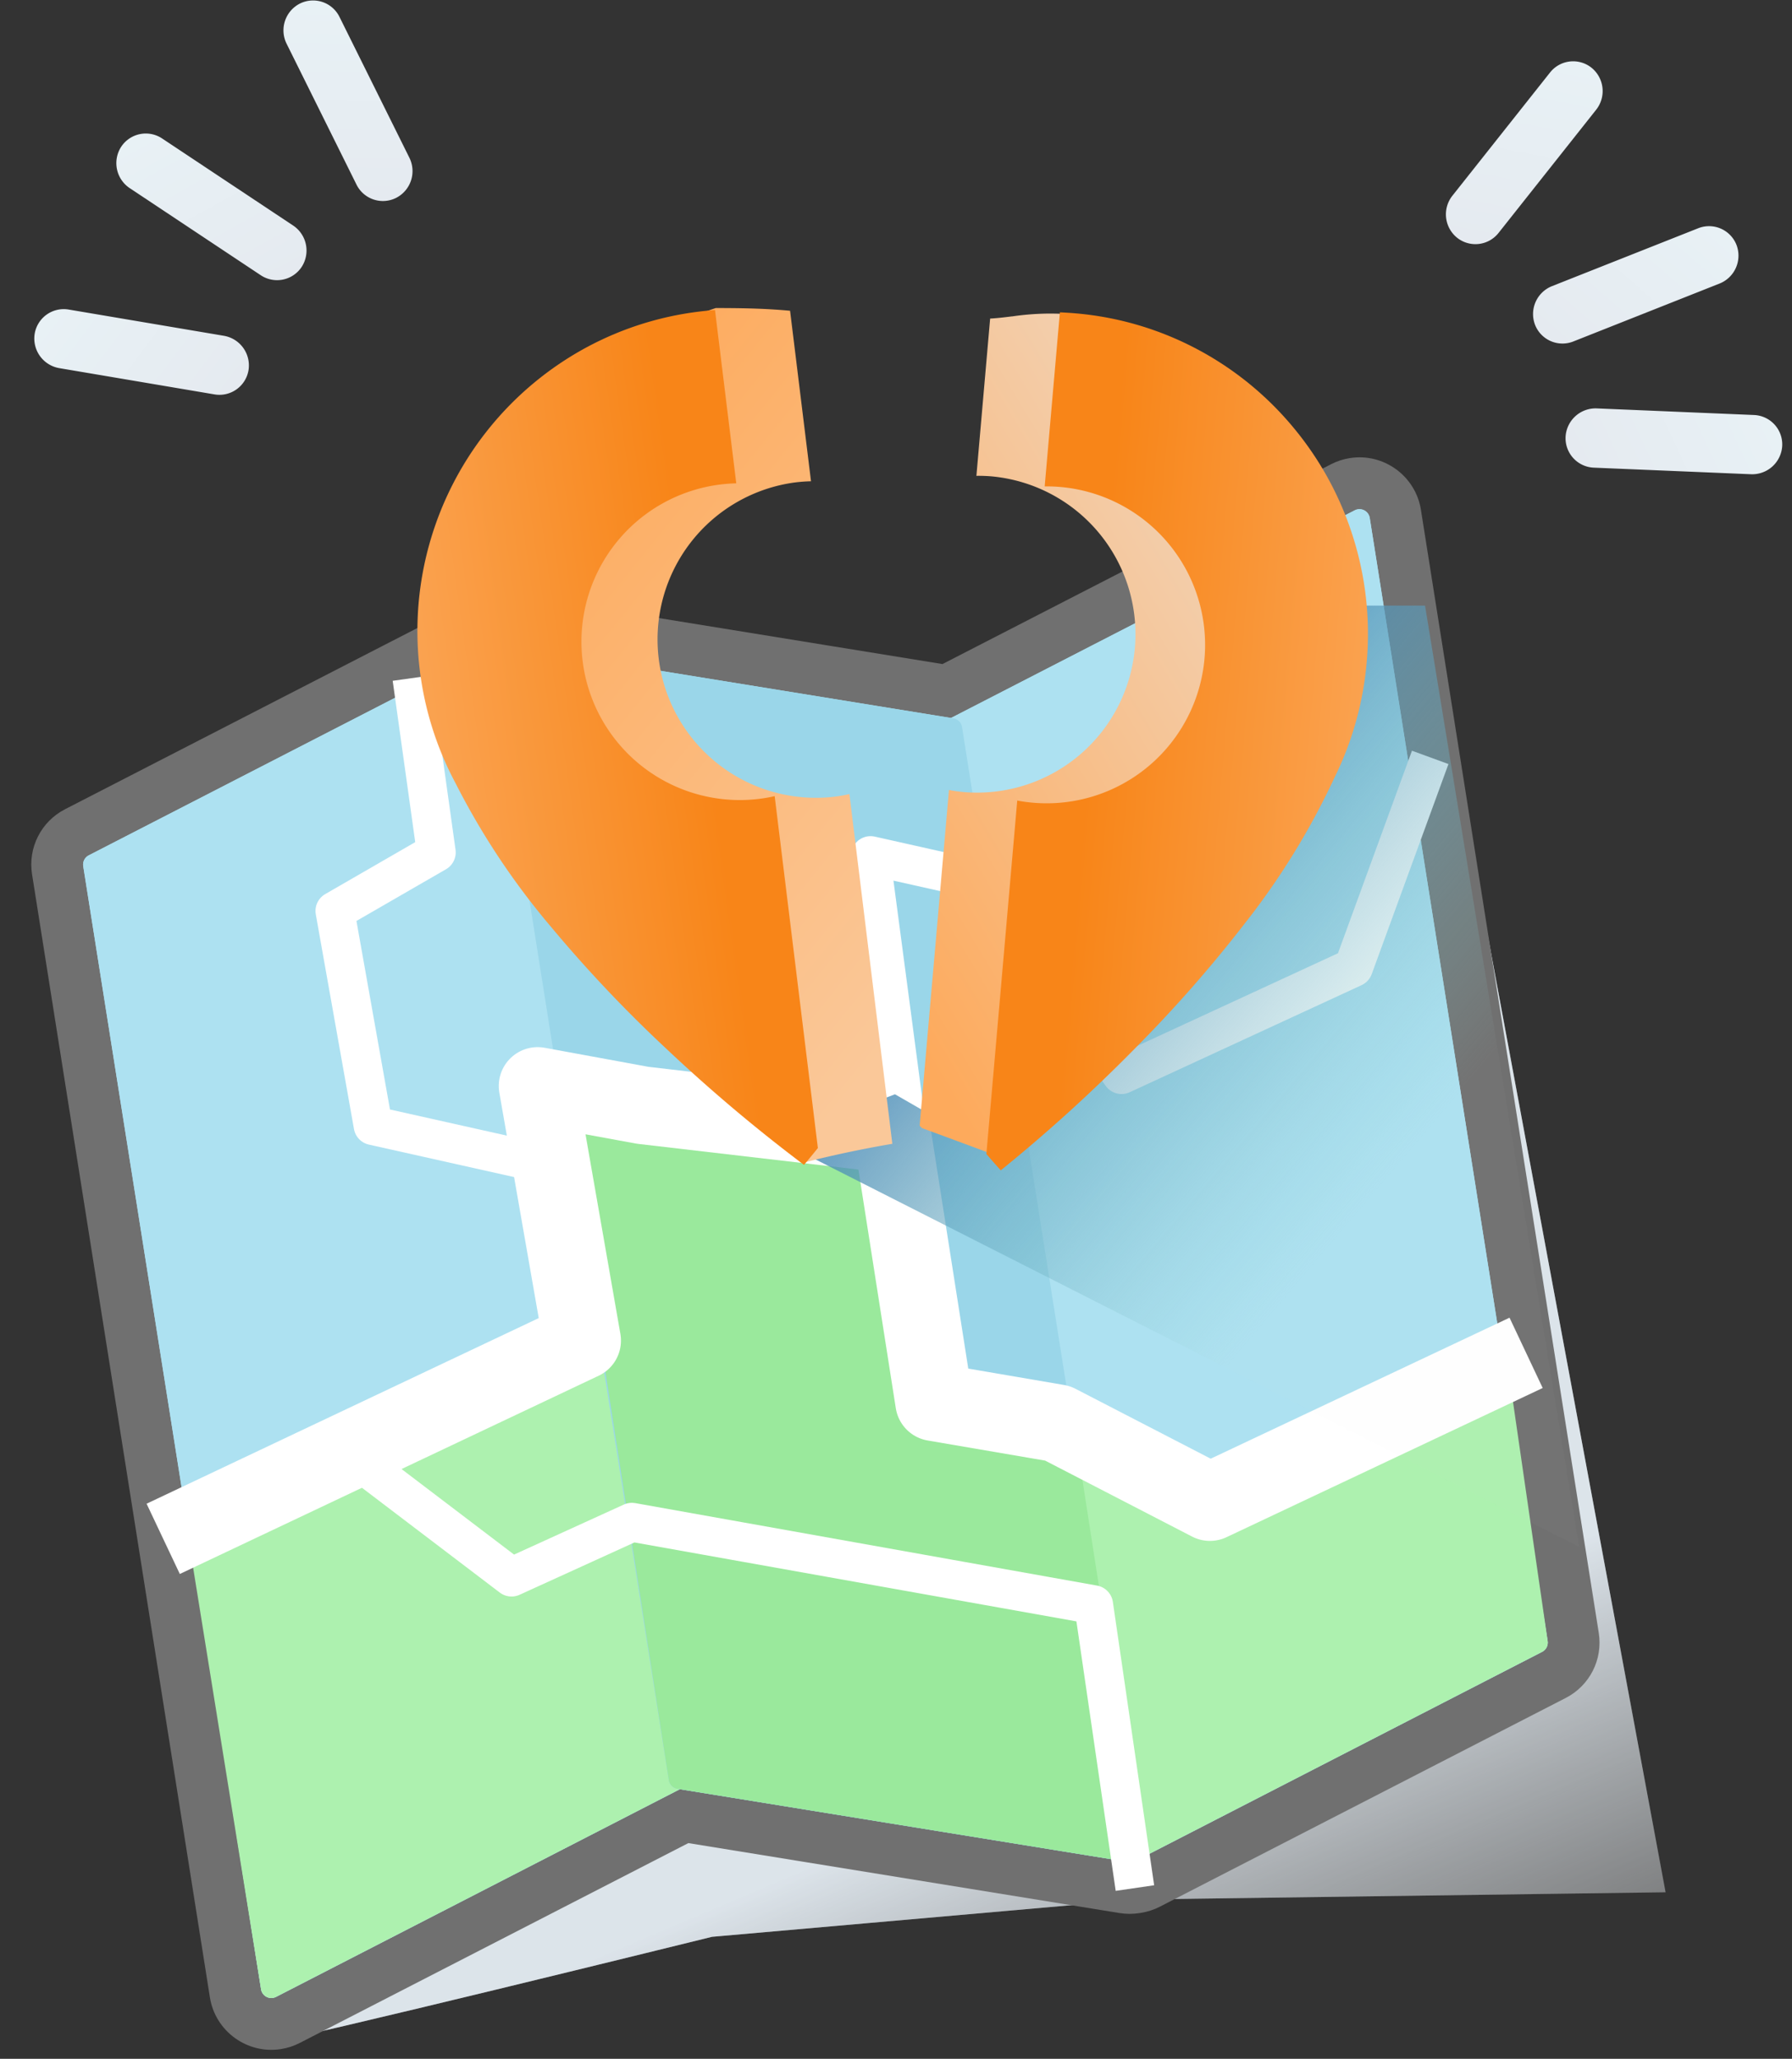 <svg xmlns="http://www.w3.org/2000/svg" xmlns:xlink="http://www.w3.org/1999/xlink" width="152.168" height="174.794" viewBox="0 0 152.168 174.794">
  <rect x="0" y="0" width="152.168" height="174.794" fill="#333333" stroke="none"/>
  <defs>
    <linearGradient id="linear-gradient" x1="1.07" y1="0.924" x2="0.957" y2="0.649" gradientUnits="objectBoundingBox">
      <stop offset="0" stop-color="#c8d4de" stop-opacity="0"/>
      <stop offset="1" stop-color="#deeaf4"/>
    </linearGradient>
    <linearGradient id="linear-gradient-2" x1="0.374" y1="1" x2="-0.069" y2="0.564" gradientUnits="objectBoundingBox">
      <stop offset="0" stop-color="#80c9c7" stop-opacity="0"/>
      <stop offset="1" stop-color="#3e80b3"/>
    </linearGradient>
    <linearGradient id="linear-gradient-3" x1="0.5" x2="0.5" y2="1" gradientUnits="objectBoundingBox">
      <stop offset="0" stop-color="#e8f1f5"/>
      <stop offset="1" stop-color="#e5eaf0"/>
    </linearGradient>
    <linearGradient id="linear-gradient-9" x1="0.647" y1="-0.056" x2="1" y2="0.887" gradientUnits="objectBoundingBox">
      <stop offset="0" stop-color="#fdaa5c"/>
      <stop offset="1" stop-color="#fac899"/>
    </linearGradient>
    <linearGradient id="linear-gradient-10" x1="-1.077" y1="0.454" x2="0.818" y2="0.371" gradientUnits="objectBoundingBox">
      <stop offset="0" stop-color="#fdca9b"/>
      <stop offset="1" stop-color="#f88518"/>
    </linearGradient>
    <linearGradient id="linear-gradient-11" x1="0.5" x2="0" y2="0.9" gradientUnits="objectBoundingBox">
      <stop offset="0" stop-color="#f1d4b9"/>
      <stop offset="1" stop-color="#fdaa5c"/>
    </linearGradient>
    <linearGradient id="linear-gradient-12" x1="2.103" y1="0.423" x2="0.2" y2="0.423" xlink:href="#linear-gradient-10"/>
  </defs>
  <g id="error_location_icon" transform="translate(-5.725 -5.859)">
    <g id="shadow" transform="translate(27.07 55.676)">
      <path id="shadow-2" data-name="shadow" d="M1.759,123.565c1.348,0,37.594-8.945,37.594-8.945l36.005-3.168,44.967-.613L104.13,23.7,93.451,0,1.759,110.387S-1.665,123.565,1.759,123.565Z" transform="translate(-0.237)" fill="url(#linear-gradient)"/>
      <path id="shadow-3" data-name="shadow" d="M1.759,123.565c1.348,0,37.594-8.945,37.594-8.945l36.005-3.168,44.967-.613L104.13,23.7,93.451,0,1.759,110.387S-1.665,123.565,1.759,123.565Z" transform="translate(-0.237)" fill="rgba(216,216,216,0.36)" style="mix-blend-mode: overlay;isolation: isolate"/>
    </g>
    <g id="map" transform="translate(8.56 66.911) rotate(-9)">
      <g id="Combined_Shape" data-name="Combined Shape" transform="translate(2.227 0)" fill="#ade1f1" stroke-miterlimit="10">
        <path d="M 74.825 112.615 C 74.799 112.615 74.774 112.615 74.748 112.614 C 74.722 112.615 74.697 112.615 74.672 112.615 C 74.345 112.615 74.021 112.563 73.708 112.461 L 37.776 100.638 L 1.844 112.46 C 1.532 112.563 1.208 112.615 0.88 112.615 C 0.072 112.615 -0.692 112.303 -1.273 111.737 C -1.871 111.153 -2.2 110.37 -2.2 109.533 L -2.2 12.996 C -2.2 11.662 -1.349 10.486 -0.082 10.069 L 36.735 -2.045 C 37.048 -2.148 37.372 -2.2 37.699 -2.2 C 37.725 -2.2 37.75 -2.2 37.776 -2.199 C 37.802 -2.2 37.827 -2.2 37.853 -2.2 C 38.18 -2.2 38.504 -2.148 38.816 -2.045 L 74.749 9.777 L 110.68 -2.045 C 110.993 -2.148 111.317 -2.2 111.645 -2.2 C 113.343 -2.2 114.725 -0.817 114.725 0.882 L 114.725 97.42 C 114.725 98.753 113.874 99.929 112.607 100.346 L 75.79 112.46 C 75.476 112.563 75.152 112.615 74.825 112.615 Z" stroke="none"/>
        <path d="M 0.88 110.415 C 0.971 110.415 1.064 110.401 1.157 110.371 L 37.776 98.322 L 74.395 110.371 C 74.488 110.401 74.581 110.415 74.672 110.415 C 74.698 110.415 74.723 110.414 74.749 110.412 C 74.774 110.414 74.799 110.415 74.825 110.415 C 74.916 110.415 75.009 110.401 75.102 110.371 L 111.919 98.257 C 112.28 98.138 112.525 97.8 112.525 97.42 L 112.525 0.882 C 112.525 0.38 112.113 1.300048825214617e-05 111.645 1.300048825214617e-05 C 111.554 1.300048825214617e-05 111.46 0.014 111.368 0.045 L 74.749 12.093 L 38.129 0.045 C 38.037 0.014 37.944 5.860595774720423e-05 37.853 5.860595774720423e-05 C 37.827 5.860595774720423e-05 37.801 0.001 37.776 0.003 C 37.751 0.001 37.725 5.860595774720423e-05 37.699 5.860595774720423e-05 C 37.608 5.860595774720423e-05 37.515 0.014 37.423 0.045 L 0.606 12.158 C 0.244 12.277 1.343383792118402e-05 12.615 1.343383792118402e-05 12.996 L 1.343383792118402e-05 109.533 C 1.343383792118402e-05 110.036 0.412 110.415 0.88 110.415 M 74.825 114.815 C 74.799 114.815 74.773 114.815 74.746 114.815 C 74.721 114.815 74.697 114.815 74.672 114.815 C 74.111 114.815 73.556 114.726 73.022 114.551 L 37.776 102.954 L 2.532 114.55 C 1.997 114.726 1.442 114.815 0.88 114.815 C -2.031 114.815 -4.4 112.446 -4.4 109.533 L -4.4 12.996 C -4.4 10.71 -2.941 8.694 -0.77 7.979 L 36.047 -4.135 C 36.583 -4.311 37.138 -4.4 37.699 -4.4 C 37.725 -4.4 37.75 -4.4 37.776 -4.399 C 37.802 -4.4 37.827 -4.4 37.853 -4.4 C 38.414 -4.4 38.969 -4.311 39.504 -4.135 L 74.749 7.461 L 109.993 -4.135 C 110.527 -4.311 111.083 -4.4 111.645 -4.4 C 114.556 -4.4 116.925 -2.03 116.925 0.882 L 116.925 97.42 C 116.925 99.705 115.466 101.721 113.295 102.436 L 76.477 114.55 C 75.941 114.726 75.386 114.815 74.825 114.815 Z" stroke="none" fill="#707070"/>
      </g>
      <g id="Group_3" data-name="Group 3" transform="translate(2.123 0)">
        <path id="Rectangle_47" data-name="Rectangle 47" d="M0,13a.881.881,0,0,1,.606-.837L37.423.045A.881.881,0,0,1,38.58.882V97.42a.881.881,0,0,1-.606.837L1.157,110.371A.881.881,0,0,1,0,109.533Z" transform="translate(0.103)" fill="#ade1f1"/>
        <path id="Rectangle_47_Copy_6" data-name="Rectangle 47 Copy 6" d="M0,13a.881.881,0,0,1,.606-.84L37.424.045A.881.881,0,0,1,38.581.88l.1,37.946a.881.881,0,0,1-.606.84L1.257,51.78A.881.881,0,0,1,.1,50.945Z" transform="translate(0 58.592)" fill="#adf1af"/>
        <path id="Rectangle_47_Copy_2" data-name="Rectangle 47 Copy 2" d="M0,13a.881.881,0,0,1,.606-.837L37.423.045A.881.881,0,0,1,38.58.882V97.42a.881.881,0,0,1-.606.837L1.157,110.371A.881.881,0,0,1,0,109.533Z" transform="translate(74.048)" fill="#ade1f1"/>
        <path id="Rectangle_47_Copy_8" data-name="Rectangle 47 Copy 8" d="M0,0,12.445,8.776,37.8,1.075a.881.881,0,0,1,1.138.855l-.3,22.871a.881.881,0,0,1-.606.826L1.206,37.744a.881.881,0,0,1-1.157-.836Z" transform="translate(73.997 72.628)" fill="#adf1af"/>
        <path id="Rectangle_47_Copy" data-name="Rectangle 47 Copy" d="M38.58,13a.881.881,0,0,0-.606-.837L1.157.045A.881.881,0,0,0,0,.882V97.42a.881.881,0,0,0,.606.837l36.817,12.114a.881.881,0,0,0,1.157-.837Z" transform="translate(37.076)" fill="#9ad6e9"/>
        <path id="Rectangle_47_Copy_7" data-name="Rectangle 47 Copy 7" d="M27.55,29.747a.881.881,0,0,1-.513-.774L26.405,8.3,1.328.045A.881.881,0,0,0,.171.88L0,58.124a.881.881,0,0,0,.606.84L37.425,71.079a.881.881,0,0,0,1.157-.835l.106-35.383Z" transform="translate(37.078 39.293)" fill="#9ae99c"/>
      </g>
      <path id="Path_2" data-name="Path 2" d="M0,33,37.767,21.938,37.417,0l8.561,3.014L66.516,8.765l-.038,23.016L76.55,35.193l11.727,8.625,28.5-8.311" transform="translate(0 37.465)" fill="none" stroke="#fff" stroke-linejoin="round" stroke-miterlimit="10" stroke-width="6.6"/>
      <path id="Path_3" data-name="Path 3" d="M13.677,42.288.351,37.011,0,18.5,9.278,14.94,9.551,0" transform="translate(22.742 1.592)" fill="none" stroke="#fff" stroke-linejoin="round" stroke-miterlimit="10" stroke-width="3.3"/>
      <path id="Path_4" data-name="Path 4" d="M0,0,10.652,11.124l10.823-3L59.105,21.173l-.3,24.308" transform="translate(18.055 67.175)" fill="none" stroke="#fff" stroke-linejoin="round" stroke-miterlimit="10" stroke-width="3.3"/>
      <path id="Path_5" data-name="Path 5" d="M0,24.529.605.8,9.428,4.3l9.32,18.2L39.62,16.6,48.848,0" transform="translate(67.794 21.765)" fill="none" stroke="#fff" stroke-linejoin="round" stroke-miterlimit="10" stroke-width="3.3"/>
    </g>
    <g id="shadow-4" data-name="shadow" transform="translate(71.605 57.276)">
      <path id="shadow-5" data-name="shadow" d="M68.208,79.912,0,45.309l10.118-3.82,6.641,3.82L47.9,0h7.227Z" fill="url(#linear-gradient-2)"/>
      <path id="shadow-6" data-name="shadow" d="M68.208,79.912,0,45.309l10.118-3.82,6.641,3.82L47.9,0h7.227Z" fill="rgba(216,216,216,0.03)"/>
    </g>
    <g id="lines" transform="matrix(0.875, -0.485, 0.485, 0.875, 0.443, 22.148)">
      <path id="Line" d="M10.872,13.2,4.735,1.361A2.5,2.5,0,0,0,1.346.29,2.551,2.551,0,0,0,.287,3.716L6.424,15.558a2.5,2.5,0,0,0,3.389,1.07A2.551,2.551,0,0,0,10.872,13.2Z" transform="translate(14.118 3.913)" fill="url(#linear-gradient-3)"/>
      <path id="Line_Copy" data-name="Line Copy" d="M10.872,13.2,4.735,1.361A2.5,2.5,0,0,0,1.346.29,2.551,2.551,0,0,0,.287,3.716L6.424,15.558a2.5,2.5,0,0,0,3.389,1.07A2.551,2.551,0,0,0,10.872,13.2Z" transform="matrix(0.914, -0.407, 0.407, 0.914, 0, 14.81)" fill="url(#linear-gradient-3)"/>
      <path id="Line_Copy_2" data-name="Line Copy 2" d="M10.872,13.2,4.735,1.361A2.5,2.5,0,0,0,1.346.29,2.551,2.551,0,0,0,.287,3.716L6.424,15.558a2.5,2.5,0,0,0,3.389,1.07A2.551,2.551,0,0,0,10.872,13.2Z" transform="translate(33.598 0) rotate(30)" fill="url(#linear-gradient-3)"/>
    </g>
    <g id="lines-2" data-name="lines" transform="translate(134.958 5.246) rotate(41)">
      <path id="Line-2" data-name="Line" d="M.287,13.2,6.424,1.361A2.5,2.5,0,0,1,9.813.29a2.551,2.551,0,0,1,1.059,3.425L4.735,15.558a2.5,2.5,0,0,1-3.389,1.07A2.551,2.551,0,0,1,.287,13.2Z" transform="translate(17.986 3.913)" fill="url(#linear-gradient-3)"/>
      <path id="Line_Copy-2" data-name="Line Copy" d="M.287,13.2,6.424,1.361A2.5,2.5,0,0,1,9.813.29a2.551,2.551,0,0,1,1.059,3.425L4.735,15.558a2.5,2.5,0,0,1-3.389,1.07A2.551,2.551,0,0,1,.287,13.2Z" transform="matrix(0.914, 0.407, -0.407, 0.914, 33.068, 10.271)" fill="url(#linear-gradient-3)"/>
      <path id="Line_Copy_2-2" data-name="Line Copy 2" d="M.287,13.2,6.424,1.361A2.5,2.5,0,0,1,9.813.29a2.551,2.551,0,0,1,1.059,3.425L4.735,15.558a2.5,2.5,0,0,1-3.389,1.07A2.551,2.551,0,0,1,.287,13.2Z" transform="translate(0 5.58) rotate(-30)" fill="url(#linear-gradient-3)"/>
    </g>
    <g id="Pin" transform="translate(38.051 31.253)">
      <g id="Group_5" data-name="Group 5" transform="translate(0 0)">
        <path id="Combined_Shape_Copy_2" data-name="Combined Shape Copy 2" d="M20.873,72.933h0A71.286,71.286,0,0,1,8.155,54.726,97.383,97.383,0,0,1,1.4,36.75,27.373,27.373,0,0,1,0,28.066C0,14.793,9.825,2.465,22.366,0c1.278.158,3.175.4,4.889.726C27.7.809,28.153.9,28.6,1V15.583c-.44-.044-.891-.067-1.341-.067a13.446,13.446,0,0,0,0,26.891c.447,0,.9-.022,1.341-.067V72.256c-.037,0-3.808.151-7.723.676Z" transform="translate(6.255 3.485) rotate(-7)" fill="url(#linear-gradient-9)"/>
        <path id="Combined_Shape-2" data-name="Combined Shape" d="M27.256,72.993h0A137.419,137.419,0,0,1,16.836,61.759,114.038,114.038,0,0,1,8.385,50.3,62.77,62.77,0,0,1,1.838,37.23,27.382,27.382,0,0,1,16.646,2.149,27.009,27.009,0,0,1,27.256,0c.446,0,.9.011,1.341.032V14.857c-.44-.044-.891-.067-1.341-.067a13.446,13.446,0,0,0,0,26.892c.447,0,.9-.022,1.341-.067v30.1c-.83.806-1.32,1.254-1.34,1.272Z" transform="translate(0 4.381) rotate(-7)" fill="url(#linear-gradient-10)"/>
      </g>
      <g id="Group_2" data-name="Group 2" transform="translate(45.6 0.734)">
        <path id="Combined_Shape_Copy_3" data-name="Combined Shape Copy 3" d="M6.026,71.5h0c4.525-6.1,9.236-12.61,13.036-18.823a73.3,73.3,0,0,0,7.871-16.566,27.42,27.42,0,0,0,1.608-9.291,26.529,26.529,0,0,0-1.761-9.532,27.2,27.2,0,0,0-4.827-8.047A28,28,0,0,0,5.847,0,22.139,22.139,0,0,0,1.853.576l-.021,0C1.166.719.537.85,0,.921V14.328c.439-.044.889-.067,1.338-.067a13.457,13.457,0,0,1,0,26.913c-.446,0-.9-.022-1.338-.067V69.723c.136.117.211.18.216.185s3.645.986,5.809,1.592Z" transform="matrix(0.996, 0.087, -0.087, 0.996, 6.232, 0)" fill="url(#linear-gradient-11)"/>
        <path id="Combined_Shape_Copy" data-name="Combined Shape Copy" d="M1.338,73.051h0a136.081,136.081,0,0,0,10.4-11.239,114.265,114.265,0,0,0,8.435-11.47,62.965,62.965,0,0,0,6.535-13.076,27.4,27.4,0,0,0,1.837-9.9A27.324,27.324,0,0,0,26.4,16.711a27.28,27.28,0,0,0-5.83-8.7A27.108,27.108,0,0,0,11.927,2.15,26.9,26.9,0,0,0,1.338,0C.893,0,.443.011,0,.032V14.869c.439-.044.889-.067,1.338-.067a13.456,13.456,0,0,1,0,26.912c-.446,0-.9-.022-1.338-.067V71.777c.849.826,1.332,1.269,1.337,1.273Z" transform="matrix(0.996, 0.087, -0.087, 0.996, 12.077, 0.359)" fill="url(#linear-gradient-12)"/>
      </g>
    </g>
  </g>
</svg>
